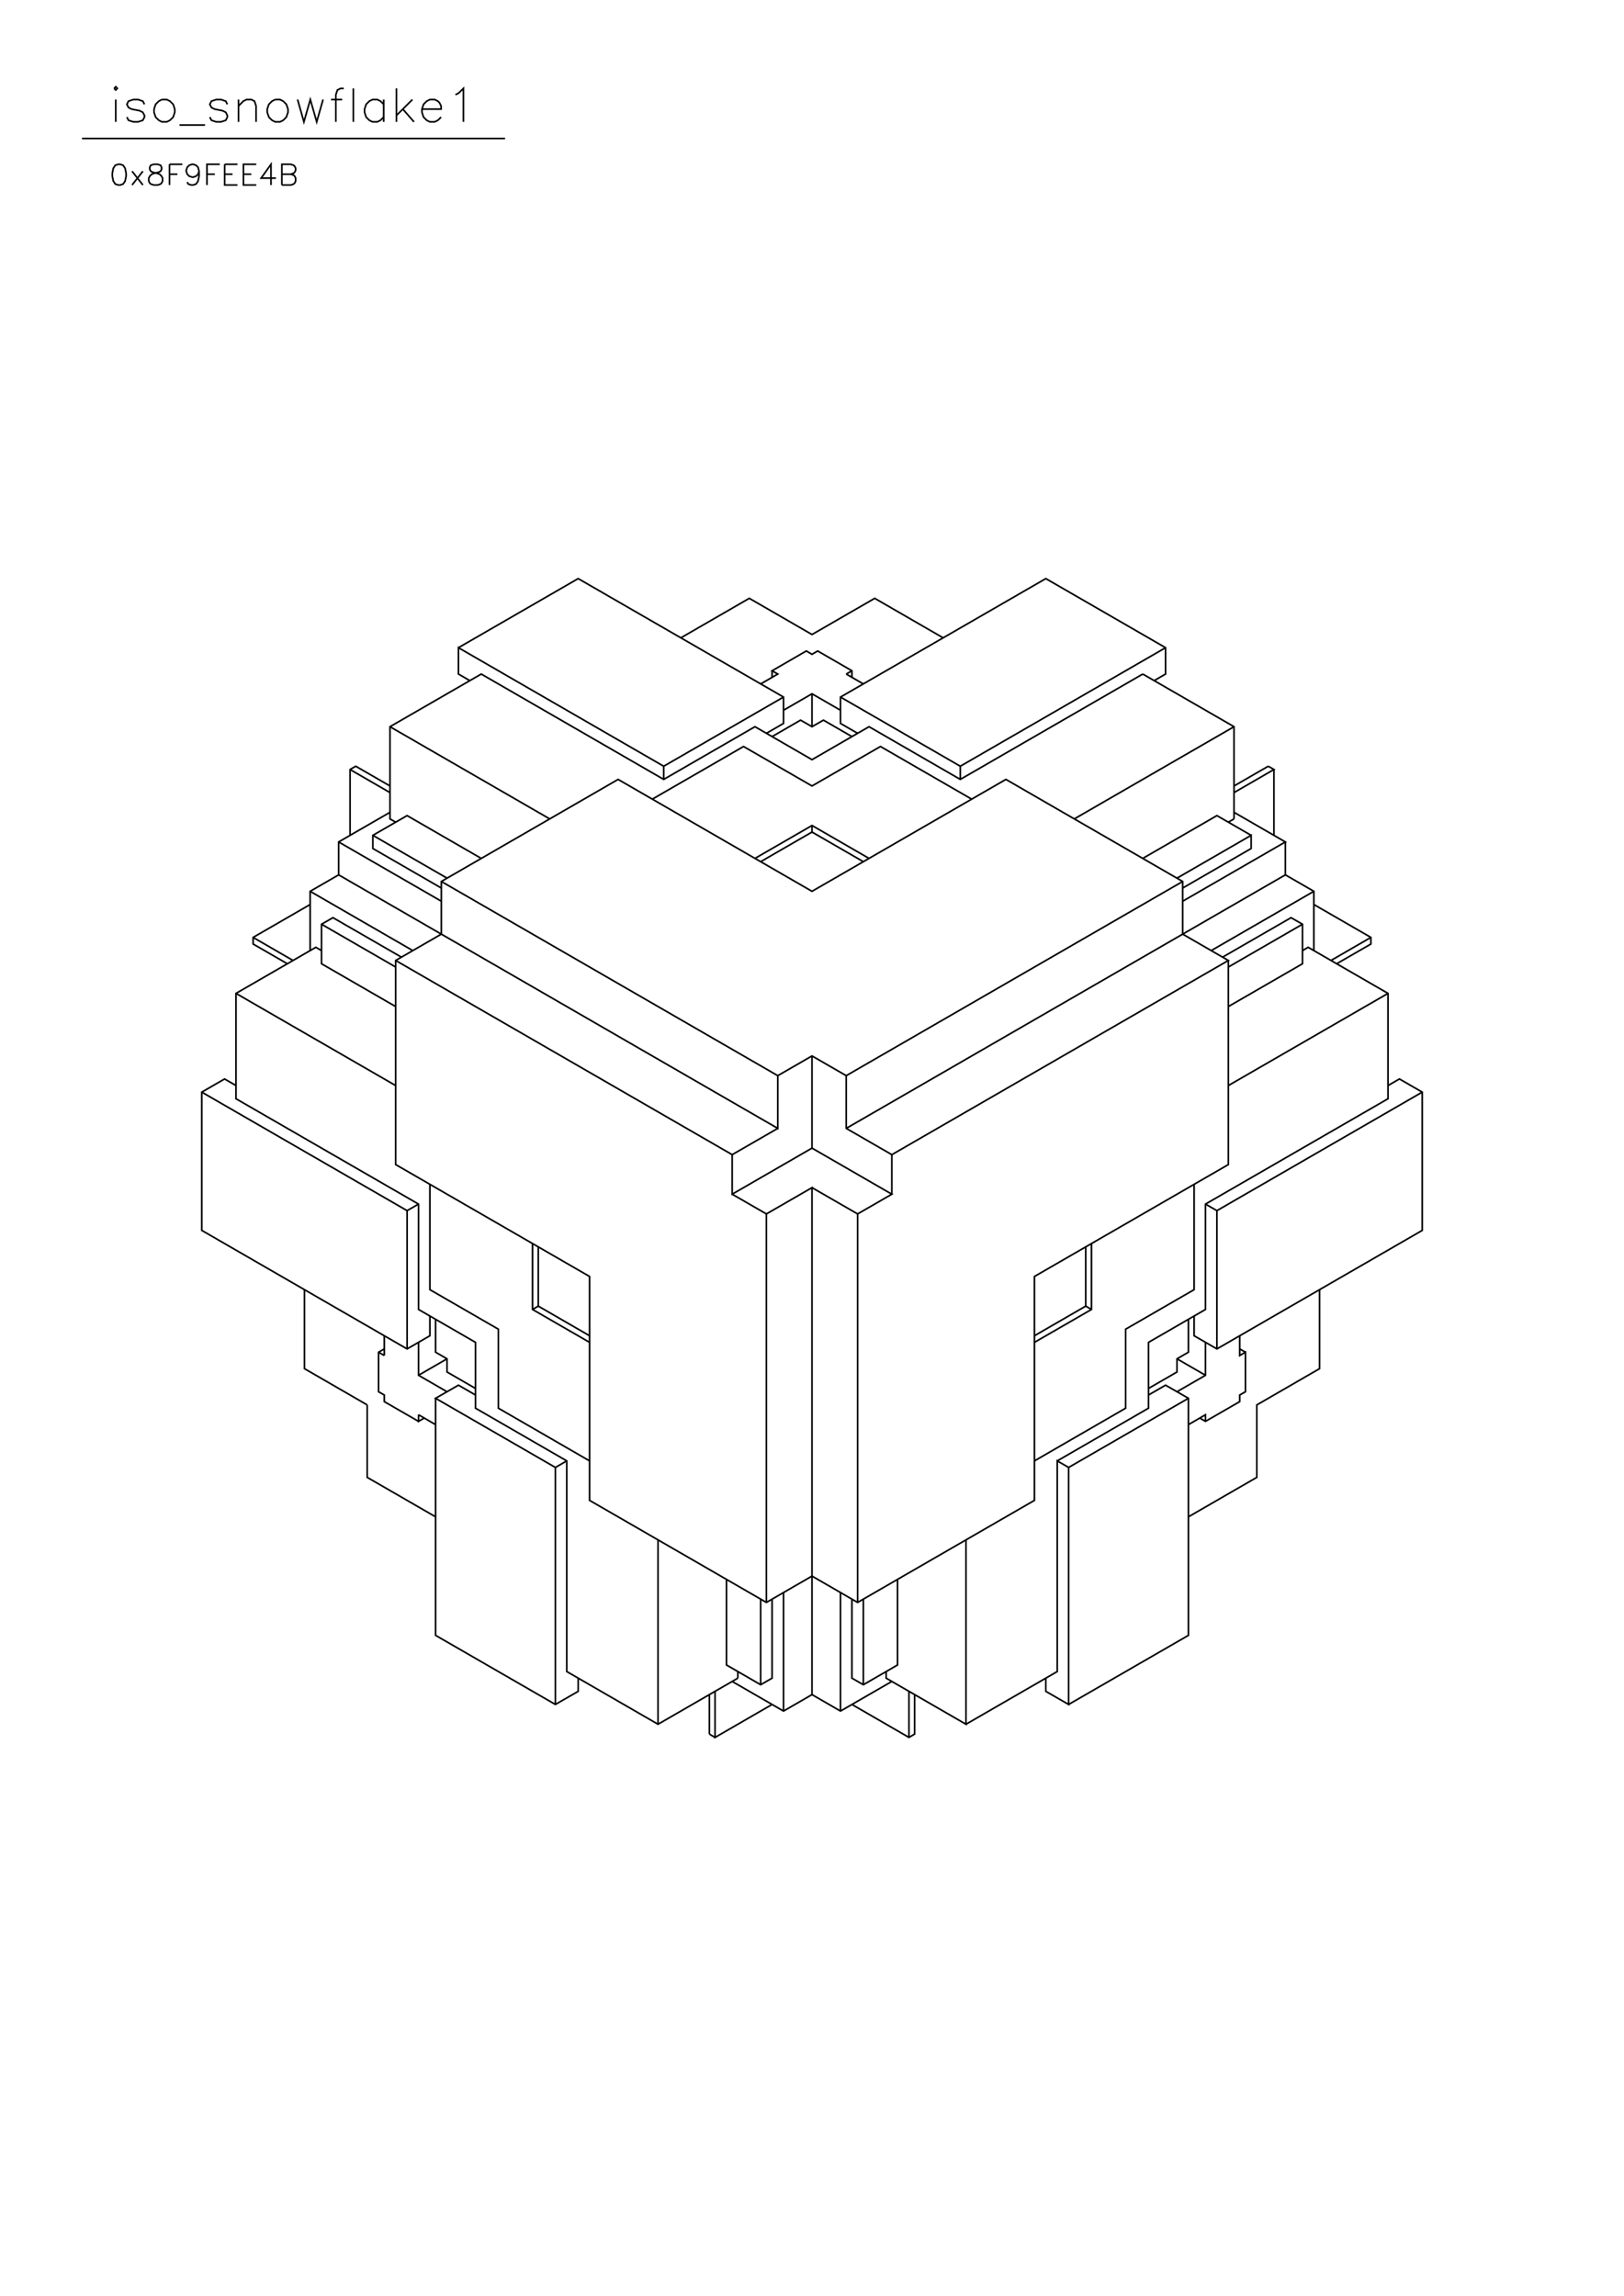 <?xml version="1.0" standalone="no"?>
<svg width="29.7cm" height="42cm" version="1.1" xmlns="http://www.w3.org/2000/svg" viewBox="0.0 0.0 29.7 42">
<path d="M8.384 11.847L10.574 10.583L14.329 12.75L14.329 13.232L14.016 13.413" stroke-width="0.03" stroke="#000000" fill="none"/>
<path d="M14.12 13.473L14.641 13.172L14.85 13.292L15.059 13.172L15.58 13.473" stroke-width="0.03" stroke="#000000" fill="none"/>
<path d="M15.684 13.413L15.371 13.232L15.371 12.75L19.126 10.583L21.316 11.847L21.316 12.329L21.108 12.449" stroke-width="0.03" stroke="#000000" fill="none"/>
<path d="M20.899 12.329L17.562 14.256L15.893 13.292L14.85 13.895L13.807 13.292L12.138 14.256L8.801 12.329L7.132 13.292L7.132 14.978L7.236 15.039" stroke-width="0.03" stroke="#000000" fill="none"/>
<path d="M7.132 14.858L6.193 15.4L6.193 16.002L14.224 20.639L14.224 19.675L14.85 19.314L15.476 19.675L15.476 20.639L16.31 21.12L22.464 17.568L21.629 17.086L21.629 16.123L18.396 14.256L14.85 16.303L11.304 14.256L8.071 16.123L8.071 17.086L7.236 17.568L7.236 21.301L10.782 23.348L10.782 27.443L14.016 29.31L14.85 28.828L15.684 29.31L18.918 27.443L18.918 23.348L22.464 21.301L22.464 17.568" stroke-width="0.03" stroke="#000000" fill="none"/>
<path d="M22.359 17.507L23.611 16.785L23.82 16.905L23.82 17.628L22.464 18.411" stroke-width="0.03" stroke="#000000" fill="none"/>
<path d="M22.464 17.688L23.82 16.905" stroke-width="0.03" stroke="#000000" fill="none"/>
<path d="M24.028 16.544L25.071 17.146L25.071 17.267L24.445 17.628" stroke-width="0.03" stroke="#000000" fill="none"/>
<path d="M24.341 17.568L25.071 17.146" stroke-width="0.03" stroke="#000000" fill="none"/>
<path d="M25.384 18.17L22.464 19.856" stroke-width="0.03" stroke="#000000" fill="none"/>
<path d="M21.838 21.662L21.838 23.589L20.586 24.312L20.586 25.757L18.918 26.721" stroke-width="0.03" stroke="#000000" fill="none"/>
<path d="M19.335 26.721L21.004 25.757L21.004 24.553L22.046 23.951L22.046 22.024L25.384 20.097L25.384 18.17L23.924 17.327L23.82 17.387" stroke-width="0.03" stroke="#000000" fill="none"/>
<path d="M24.028 17.387L24.028 16.303L23.507 16.002L15.476 20.639" stroke-width="0.03" stroke="#000000" fill="none"/>
<path d="M14.85 21L13.39 21.843L13.39 21.12L7.236 17.568" stroke-width="0.03" stroke="#000000" fill="none"/>
<path d="M7.341 17.507L6.089 16.785L5.88 16.905L5.88 17.628L7.236 18.411" stroke-width="0.03" stroke="#000000" fill="none"/>
<path d="M7.236 17.688L5.88 16.905" stroke-width="0.03" stroke="#000000" fill="none"/>
<path d="M5.672 16.544L4.629 17.146L4.629 17.267L5.255 17.628" stroke-width="0.03" stroke="#000000" fill="none"/>
<path d="M5.359 17.568L4.629 17.146" stroke-width="0.03" stroke="#000000" fill="none"/>
<path d="M5.672 17.387L5.672 16.303L6.193 16.002" stroke-width="0.03" stroke="#000000" fill="none"/>
<path d="M5.672 16.303L7.549 17.387" stroke-width="0.03" stroke="#000000" fill="none"/>
<path d="M8.071 16.484L6.193 15.4" stroke-width="0.03" stroke="#000000" fill="none"/>
<path d="M6.402 15.279L6.402 14.075L6.506 14.015L7.132 14.376" stroke-width="0.03" stroke="#000000" fill="none"/>
<path d="M7.132 14.497L6.402 14.075" stroke-width="0.03" stroke="#000000" fill="none"/>
<path d="M7.132 13.292L10.052 14.978" stroke-width="0.03" stroke="#000000" fill="none"/>
<path d="M8.801 15.701L7.445 14.918L6.819 15.279L6.819 15.52L8.071 16.243" stroke-width="0.03" stroke="#000000" fill="none"/>
<path d="M8.071 16.123L14.224 19.675" stroke-width="0.03" stroke="#000000" fill="none"/>
<path d="M14.85 19.314L14.85 21L16.31 21.843L15.684 22.204L15.684 29.31" stroke-width="0.03" stroke="#000000" fill="none"/>
<path d="M15.58 29.25L15.58 30.695L15.789 30.815L16.414 30.454L16.414 28.888" stroke-width="0.03" stroke="#000000" fill="none"/>
<path d="M15.789 29.25L15.789 30.815" stroke-width="0.03" stroke="#000000" fill="none"/>
<path d="M15.58 31.176L16.623 31.779L16.727 31.718L16.727 30.996" stroke-width="0.03" stroke="#000000" fill="none"/>
<path d="M16.623 30.936L16.623 31.779" stroke-width="0.03" stroke="#000000" fill="none"/>
<path d="M17.666 31.538L19.335 30.574L19.335 26.721L19.543 26.841L19.543 31.176L19.126 30.936L19.126 30.695" stroke-width="0.03" stroke="#000000" fill="none"/>
<path d="M19.543 31.176L21.734 29.912L21.734 25.576L21.316 25.336L21.004 25.516" stroke-width="0.03" stroke="#000000" fill="none"/>
<path d="M21.004 25.396L21.525 25.095L21.525 24.854L21.734 24.733L21.734 24.131" stroke-width="0.03" stroke="#000000" fill="none"/>
<path d="M21.838 24.071L21.838 24.432L22.255 24.673L26.01 22.505L26.01 19.976L25.593 19.735L25.384 19.856" stroke-width="0.03" stroke="#000000" fill="none"/>
<path d="M26.01 19.976L22.255 22.144L22.255 24.673" stroke-width="0.03" stroke="#000000" fill="none"/>
<path d="M22.046 24.553L22.046 25.155L21.525 25.456" stroke-width="0.03" stroke="#000000" fill="none"/>
<path d="M21.734 25.576L19.543 26.841" stroke-width="0.03" stroke="#000000" fill="none"/>
<path d="M17.666 28.166L17.666 31.538L16.206 30.695L16.206 30.574" stroke-width="0.03" stroke="#000000" fill="none"/>
<path d="M16.31 30.755L15.371 31.297L14.85 30.996L14.329 31.297L13.39 30.755" stroke-width="0.03" stroke="#000000" fill="none"/>
<path d="M13.494 30.695L12.034 31.538L10.365 30.574L10.365 26.721L8.696 25.757L8.696 24.553L7.654 23.951L7.654 22.024L4.316 20.097L4.316 18.17L5.776 17.327L5.88 17.387" stroke-width="0.03" stroke="#000000" fill="none"/>
<path d="M4.316 18.17L7.236 19.856" stroke-width="0.03" stroke="#000000" fill="none"/>
<path d="M7.862 21.662L7.862 23.589L9.114 24.312L9.114 25.757L10.782 26.721" stroke-width="0.03" stroke="#000000" fill="none"/>
<path d="M10.365 26.721L10.157 26.841L7.966 25.576L8.384 25.336L8.696 25.516" stroke-width="0.03" stroke="#000000" fill="none"/>
<path d="M8.696 25.396L8.175 25.095L8.175 24.854L7.966 24.733L7.966 24.131" stroke-width="0.03" stroke="#000000" fill="none"/>
<path d="M7.862 24.071L7.862 24.432L7.445 24.673L3.69 22.505L3.69 19.976L4.107 19.735L4.316 19.856" stroke-width="0.03" stroke="#000000" fill="none"/>
<path d="M3.69 19.976L7.445 22.144L7.445 24.673" stroke-width="0.03" stroke="#000000" fill="none"/>
<path d="M7.654 24.553L7.654 25.155L8.175 25.456" stroke-width="0.03" stroke="#000000" fill="none"/>
<path d="M7.966 25.576L7.966 29.912L10.157 31.176L10.574 30.936L10.574 30.695" stroke-width="0.03" stroke="#000000" fill="none"/>
<path d="M10.157 31.176L10.157 26.841" stroke-width="0.03" stroke="#000000" fill="none"/>
<path d="M12.034 28.166L12.034 31.538" stroke-width="0.03" stroke="#000000" fill="none"/>
<path d="M12.973 31.718L12.973 30.996" stroke-width="0.03" stroke="#000000" fill="none"/>
<path d="M13.077 30.936L13.077 31.779L14.12 31.176" stroke-width="0.03" stroke="#000000" fill="none"/>
<path d="M14.329 31.297L14.329 29.129" stroke-width="0.03" stroke="#000000" fill="none"/>
<path d="M14.12 29.25L14.12 30.695L13.911 30.815L13.286 30.454L13.286 28.888" stroke-width="0.03" stroke="#000000" fill="none"/>
<path d="M13.911 29.25L13.911 30.815" stroke-width="0.03" stroke="#000000" fill="none"/>
<path d="M13.494 30.695L13.494 30.574" stroke-width="0.03" stroke="#000000" fill="none"/>
<path d="M12.973 31.718L13.077 31.779" stroke-width="0.03" stroke="#000000" fill="none"/>
<path d="M14.85 30.996L14.85 21.723L14.016 22.204L14.016 29.31" stroke-width="0.03" stroke="#000000" fill="none"/>
<path d="M15.371 29.129L15.371 31.297" stroke-width="0.03" stroke="#000000" fill="none"/>
<path d="M21.734 27.744L22.985 27.022L22.985 25.697L24.132 25.034L24.132 23.589" stroke-width="0.03" stroke="#000000" fill="none"/>
<path d="M22.672 24.432L22.672 24.794L22.777 24.733L22.777 25.456L22.672 25.516L22.672 25.637L22.046 25.998L21.942 25.938" stroke-width="0.03" stroke="#000000" fill="none"/>
<path d="M22.046 25.998L22.046 25.877L21.734 26.058" stroke-width="0.03" stroke="#000000" fill="none"/>
<path d="M22.046 25.155L21.525 24.854" stroke-width="0.03" stroke="#000000" fill="none"/>
<path d="M22.672 24.673L22.777 24.733" stroke-width="0.03" stroke="#000000" fill="none"/>
<path d="M22.255 22.144L22.046 22.024" stroke-width="0.03" stroke="#000000" fill="none"/>
<path d="M19.961 22.746L19.961 23.951L18.918 24.553" stroke-width="0.03" stroke="#000000" fill="none"/>
<path d="M18.918 24.432L19.856 23.89L19.961 23.951" stroke-width="0.03" stroke="#000000" fill="none"/>
<path d="M19.856 23.89L19.856 22.806" stroke-width="0.03" stroke="#000000" fill="none"/>
<path d="M16.31 21.843L16.31 21.12" stroke-width="0.03" stroke="#000000" fill="none"/>
<path d="M15.684 22.204L14.85 21.723" stroke-width="0.03" stroke="#000000" fill="none"/>
<path d="M14.016 22.204L13.39 21.843" stroke-width="0.03" stroke="#000000" fill="none"/>
<path d="M13.39 21.12L14.224 20.639" stroke-width="0.03" stroke="#000000" fill="none"/>
<path d="M15.476 19.675L21.629 16.123" stroke-width="0.03" stroke="#000000" fill="none"/>
<path d="M21.525 16.062L22.881 15.279L22.881 15.52L21.629 16.243" stroke-width="0.03" stroke="#000000" fill="none"/>
<path d="M21.629 16.484L23.507 15.4L22.568 14.858" stroke-width="0.03" stroke="#000000" fill="none"/>
<path d="M22.568 14.978L22.464 15.039" stroke-width="0.03" stroke="#000000" fill="none"/>
<path d="M22.568 14.978L22.568 13.292L20.899 12.329" stroke-width="0.03" stroke="#000000" fill="none"/>
<path d="M21.316 11.847L17.562 14.015L15.371 12.75" stroke-width="0.03" stroke="#000000" fill="none"/>
<path d="M15.371 12.991L14.85 12.69L14.329 12.991" stroke-width="0.03" stroke="#000000" fill="none"/>
<path d="M14.329 12.75L12.138 14.015L8.384 11.847L8.384 12.329L8.592 12.449" stroke-width="0.03" stroke="#000000" fill="none"/>
<path d="M6.819 15.279L8.175 16.062" stroke-width="0.03" stroke="#000000" fill="none"/>
<path d="M11.93 14.617L13.598 13.654L14.85 14.376L16.102 13.654L17.77 14.617" stroke-width="0.03" stroke="#000000" fill="none"/>
<path d="M17.562 14.256L17.562 14.015" stroke-width="0.03" stroke="#000000" fill="none"/>
<path d="M19.648 14.978L22.568 13.292" stroke-width="0.03" stroke="#000000" fill="none"/>
<path d="M23.194 14.015L22.568 14.376" stroke-width="0.03" stroke="#000000" fill="none"/>
<path d="M22.568 14.497L23.298 14.075L23.194 14.015" stroke-width="0.03" stroke="#000000" fill="none"/>
<path d="M23.298 14.075L23.298 15.279" stroke-width="0.03" stroke="#000000" fill="none"/>
<path d="M23.507 15.4L23.507 16.002" stroke-width="0.03" stroke="#000000" fill="none"/>
<path d="M24.028 16.303L22.151 17.387" stroke-width="0.03" stroke="#000000" fill="none"/>
<path d="M20.899 15.701L22.255 14.918L22.881 15.279" stroke-width="0.03" stroke="#000000" fill="none"/>
<path d="M17.249 11.667L15.997 10.944L14.85 11.606L13.703 10.944L12.451 11.667" stroke-width="0.03" stroke="#000000" fill="none"/>
<path d="M13.911 12.51L14.224 12.329L14.12 12.269L14.746 11.907L14.85 11.968L14.954 11.907L15.58 12.269L15.58 12.389" stroke-width="0.03" stroke="#000000" fill="none"/>
<path d="M15.476 12.329L15.58 12.269" stroke-width="0.03" stroke="#000000" fill="none"/>
<path d="M15.476 12.329L15.789 12.51" stroke-width="0.03" stroke="#000000" fill="none"/>
<path d="M14.85 12.69L14.85 13.292" stroke-width="0.03" stroke="#000000" fill="none"/>
<path d="M14.12 12.389L14.12 12.269" stroke-width="0.03" stroke="#000000" fill="none"/>
<path d="M12.138 14.015L12.138 14.256" stroke-width="0.03" stroke="#000000" fill="none"/>
<path d="M13.807 15.701L14.85 15.099L15.893 15.701" stroke-width="0.03" stroke="#000000" fill="none"/>
<path d="M15.789 15.761L14.85 15.219L14.85 15.099" stroke-width="0.03" stroke="#000000" fill="none"/>
<path d="M14.85 15.219L13.911 15.761" stroke-width="0.03" stroke="#000000" fill="none"/>
<path d="M9.844 22.806L9.844 23.89L10.782 24.432" stroke-width="0.03" stroke="#000000" fill="none"/>
<path d="M10.782 24.553L9.739 23.951L9.739 22.746" stroke-width="0.03" stroke="#000000" fill="none"/>
<path d="M9.844 23.89L9.739 23.951" stroke-width="0.03" stroke="#000000" fill="none"/>
<path d="M8.175 24.854L7.654 25.155" stroke-width="0.03" stroke="#000000" fill="none"/>
<path d="M7.654 25.877L7.654 25.998L7.758 25.938" stroke-width="0.03" stroke="#000000" fill="none"/>
<path d="M7.654 25.998L7.028 25.637L7.028 25.516L6.923 25.456L6.923 24.733L7.028 24.673" stroke-width="0.03" stroke="#000000" fill="none"/>
<path d="M7.028 24.794L7.028 24.432" stroke-width="0.03" stroke="#000000" fill="none"/>
<path d="M6.923 24.733L7.028 24.794" stroke-width="0.03" stroke="#000000" fill="none"/>
<path d="M6.715 25.697L6.715 27.022L7.966 27.744" stroke-width="0.03" stroke="#000000" fill="none"/>
<path d="M7.966 26.058L7.654 25.877" stroke-width="0.03" stroke="#000000" fill="none"/>
<path d="M6.715 25.697L5.568 25.034L5.568 23.589" stroke-width="0.03" stroke="#000000" fill="none"/>
<path d="M7.445 22.144L7.654 22.024" stroke-width="0.03" stroke="#000000" fill="none"/>
<path d="M5.155 3.384L5.155 3.005L5.317 3.005L5.371 3.023L5.389 3.041L5.407 3.078L5.407 3.114L5.389 3.15L5.371 3.168L5.317 3.186" stroke-width="0.03" stroke="#000000" fill="none"/>
<path d="M5.155 3.186L5.317 3.186L5.371 3.204L5.389 3.222L5.407 3.258L5.407 3.312L5.389 3.348L5.371 3.366L5.317 3.384L5.155 3.384" stroke-width="0.03" stroke="#000000" fill="none"/>
<path d="M5.046 3.258L4.776 3.258L4.956 3.005L4.956 3.384" stroke-width="0.03" stroke="#000000" fill="none"/>
<path d="M4.686 3.384L4.452 3.384L4.452 3.005L4.686 3.005" stroke-width="0.03" stroke="#000000" fill="none"/>
<path d="M4.596 3.186L4.452 3.186" stroke-width="0.03" stroke="#000000" fill="none"/>
<path d="M4.253 3.186L4.109 3.186" stroke-width="0.03" stroke="#000000" fill="none"/>
<path d="M4.109 3.005L4.109 3.384L4.343 3.384" stroke-width="0.03" stroke="#000000" fill="none"/>
<path d="M4.343 3.005L4.109 3.005" stroke-width="0.03" stroke="#000000" fill="none"/>
<path d="M4.019 3.005L3.785 3.005L3.785 3.384" stroke-width="0.03" stroke="#000000" fill="none"/>
<path d="M3.785 3.186L3.929 3.186" stroke-width="0.03" stroke="#000000" fill="none"/>
<path d="M3.64 3.132L3.622 3.186L3.586 3.222L3.532 3.24L3.514 3.24L3.46 3.222L3.424 3.186L3.406 3.132L3.406 3.114L3.424 3.06L3.46 3.023L3.514 3.005L3.532 3.005L3.586 3.023L3.622 3.06L3.64 3.132L3.64 3.222L3.622 3.312L3.586 3.366L3.532 3.384L3.496 3.384L3.442 3.366L3.424 3.33" stroke-width="0.03" stroke="#000000" fill="none"/>
<path d="M3.244 3.186L3.1 3.186" stroke-width="0.03" stroke="#000000" fill="none"/>
<path d="M3.1 3.005L3.1 3.384" stroke-width="0.03" stroke="#000000" fill="none"/>
<path d="M3.1 3.005L3.334 3.005" stroke-width="0.03" stroke="#000000" fill="none"/>
<path d="M2.811 3.005L2.757 3.023L2.739 3.06L2.739 3.096L2.757 3.132L2.793 3.15L2.865 3.168L2.919 3.186L2.955 3.222L2.973 3.258L2.973 3.312L2.955 3.348L2.937 3.366L2.883 3.384L2.811 3.384L2.757 3.366L2.739 3.348L2.721 3.312L2.721 3.258L2.739 3.222L2.775 3.186L2.829 3.168L2.901 3.15L2.937 3.132L2.955 3.096L2.955 3.06L2.937 3.023L2.883 3.005L2.811 3.005" stroke-width="0.03" stroke="#000000" fill="none"/>
<path d="M2.613 3.132L2.415 3.384" stroke-width="0.03" stroke="#000000" fill="none"/>
<path d="M2.613 3.384L2.415 3.132" stroke-width="0.03" stroke="#000000" fill="none"/>
<path d="M2.162 3.005L2.108 3.023L2.072 3.078L2.054 3.168L2.054 3.222L2.072 3.312L2.108 3.366L2.162 3.384L2.198 3.384L2.252 3.366L2.288 3.312L2.306 3.222L2.306 3.168L2.288 3.078L2.252 3.023L2.198 3.005L2.162 3.005" stroke-width="0.03" stroke="#000000" fill="none"/>
<path d="M2.117 2.229L2.117 1.821" stroke-width="0.03" stroke="#000000" fill="none"/>
<path d="M2.087 1.617L2.117 1.646L2.146 1.617L2.117 1.587L2.087 1.617" stroke-width="0.03" stroke="#000000" fill="none"/>
<path d="M2.321 2.142L2.35 2.2L2.438 2.229L2.525 2.229L2.612 2.2L2.642 2.142L2.642 2.112L2.612 2.054L2.554 2.025L2.408 1.996L2.35 1.967L2.321 1.908L2.35 1.85L2.438 1.821L2.525 1.821L2.612 1.85L2.642 1.908" stroke-width="0.03" stroke="#000000" fill="none"/>
<path d="M2.962 1.821L2.904 1.85L2.846 1.908L2.817 1.996L2.817 2.054L2.846 2.142L2.904 2.2L2.962 2.229L3.05 2.229L3.108 2.2L3.167 2.142L3.196 2.054L3.196 1.996L3.167 1.908L3.108 1.85L3.05 1.821L2.962 1.821" stroke-width="0.03" stroke="#000000" fill="none"/>
<path d="M3.283 2.287L3.75 2.287" stroke-width="0.03" stroke="#000000" fill="none"/>
<path d="M3.837 2.142L3.867 2.2L3.954 2.229L4.042 2.229L4.129 2.2L4.158 2.142L4.158 2.112L4.129 2.054L4.071 2.025L3.925 1.996L3.867 1.967L3.837 1.908L3.867 1.85L3.954 1.821L4.042 1.821L4.129 1.85L4.158 1.908" stroke-width="0.03" stroke="#000000" fill="none"/>
<path d="M4.362 1.938L4.45 1.85L4.508 1.821L4.596 1.821L4.654 1.85L4.683 1.938L4.683 2.229" stroke-width="0.03" stroke="#000000" fill="none"/>
<path d="M4.362 2.229L4.362 1.821" stroke-width="0.03" stroke="#000000" fill="none"/>
<path d="M5.033 1.821L4.975 1.85L4.917 1.908L4.887 1.996L4.887 2.054L4.917 2.142L4.975 2.2L5.033 2.229L5.121 2.229L5.179 2.2L5.237 2.142L5.267 2.054L5.267 1.996L5.237 1.908L5.179 1.85L5.121 1.821L5.033 1.821" stroke-width="0.03" stroke="#000000" fill="none"/>
<path d="M5.442 1.821L5.558 2.229L5.675 1.821L5.792 2.229L5.908 1.821" stroke-width="0.03" stroke="#000000" fill="none"/>
<path d="M6.054 1.821L6.258 1.821" stroke-width="0.03" stroke="#000000" fill="none"/>
<path d="M6.287 1.617L6.229 1.617L6.171 1.646L6.142 1.733L6.142 2.229" stroke-width="0.03" stroke="#000000" fill="none"/>
<path d="M6.462 2.229L6.462 1.617" stroke-width="0.03" stroke="#000000" fill="none"/>
<path d="M7.017 1.821L7.017 2.229" stroke-width="0.03" stroke="#000000" fill="none"/>
<path d="M7.017 2.142L6.958 2.2L6.9 2.229L6.812 2.229L6.754 2.2L6.696 2.142L6.667 2.054L6.667 1.996L6.696 1.908L6.754 1.85L6.812 1.821L6.9 1.821L6.958 1.85L7.017 1.908" stroke-width="0.03" stroke="#000000" fill="none"/>
<path d="M7.25 2.112L7.542 1.821" stroke-width="0.03" stroke="#000000" fill="none"/>
<path d="M7.367 1.996L7.571 2.229" stroke-width="0.03" stroke="#000000" fill="none"/>
<path d="M7.717 1.996L8.067 1.996L8.067 1.938L8.037 1.879L8.008 1.85L7.95 1.821L7.862 1.821L7.804 1.85L7.746 1.908L7.717 1.996L7.717 2.054L7.746 2.142L7.804 2.2L7.862 2.229L7.95 2.229L8.008 2.2L8.067 2.142" stroke-width="0.03" stroke="#000000" fill="none"/>
<path d="M8.475 2.229L8.475 1.617L8.387 1.704L8.329 1.733" stroke-width="0.03" stroke="#000000" fill="none"/>
<path d="M7.25 1.617L7.25 2.229" stroke-width="0.03" stroke="#000000" fill="none"/>
<path d="M9.237 2.533L1.5 2.533" stroke-width="0.03" stroke="#000000" fill="none"/>
</svg>
